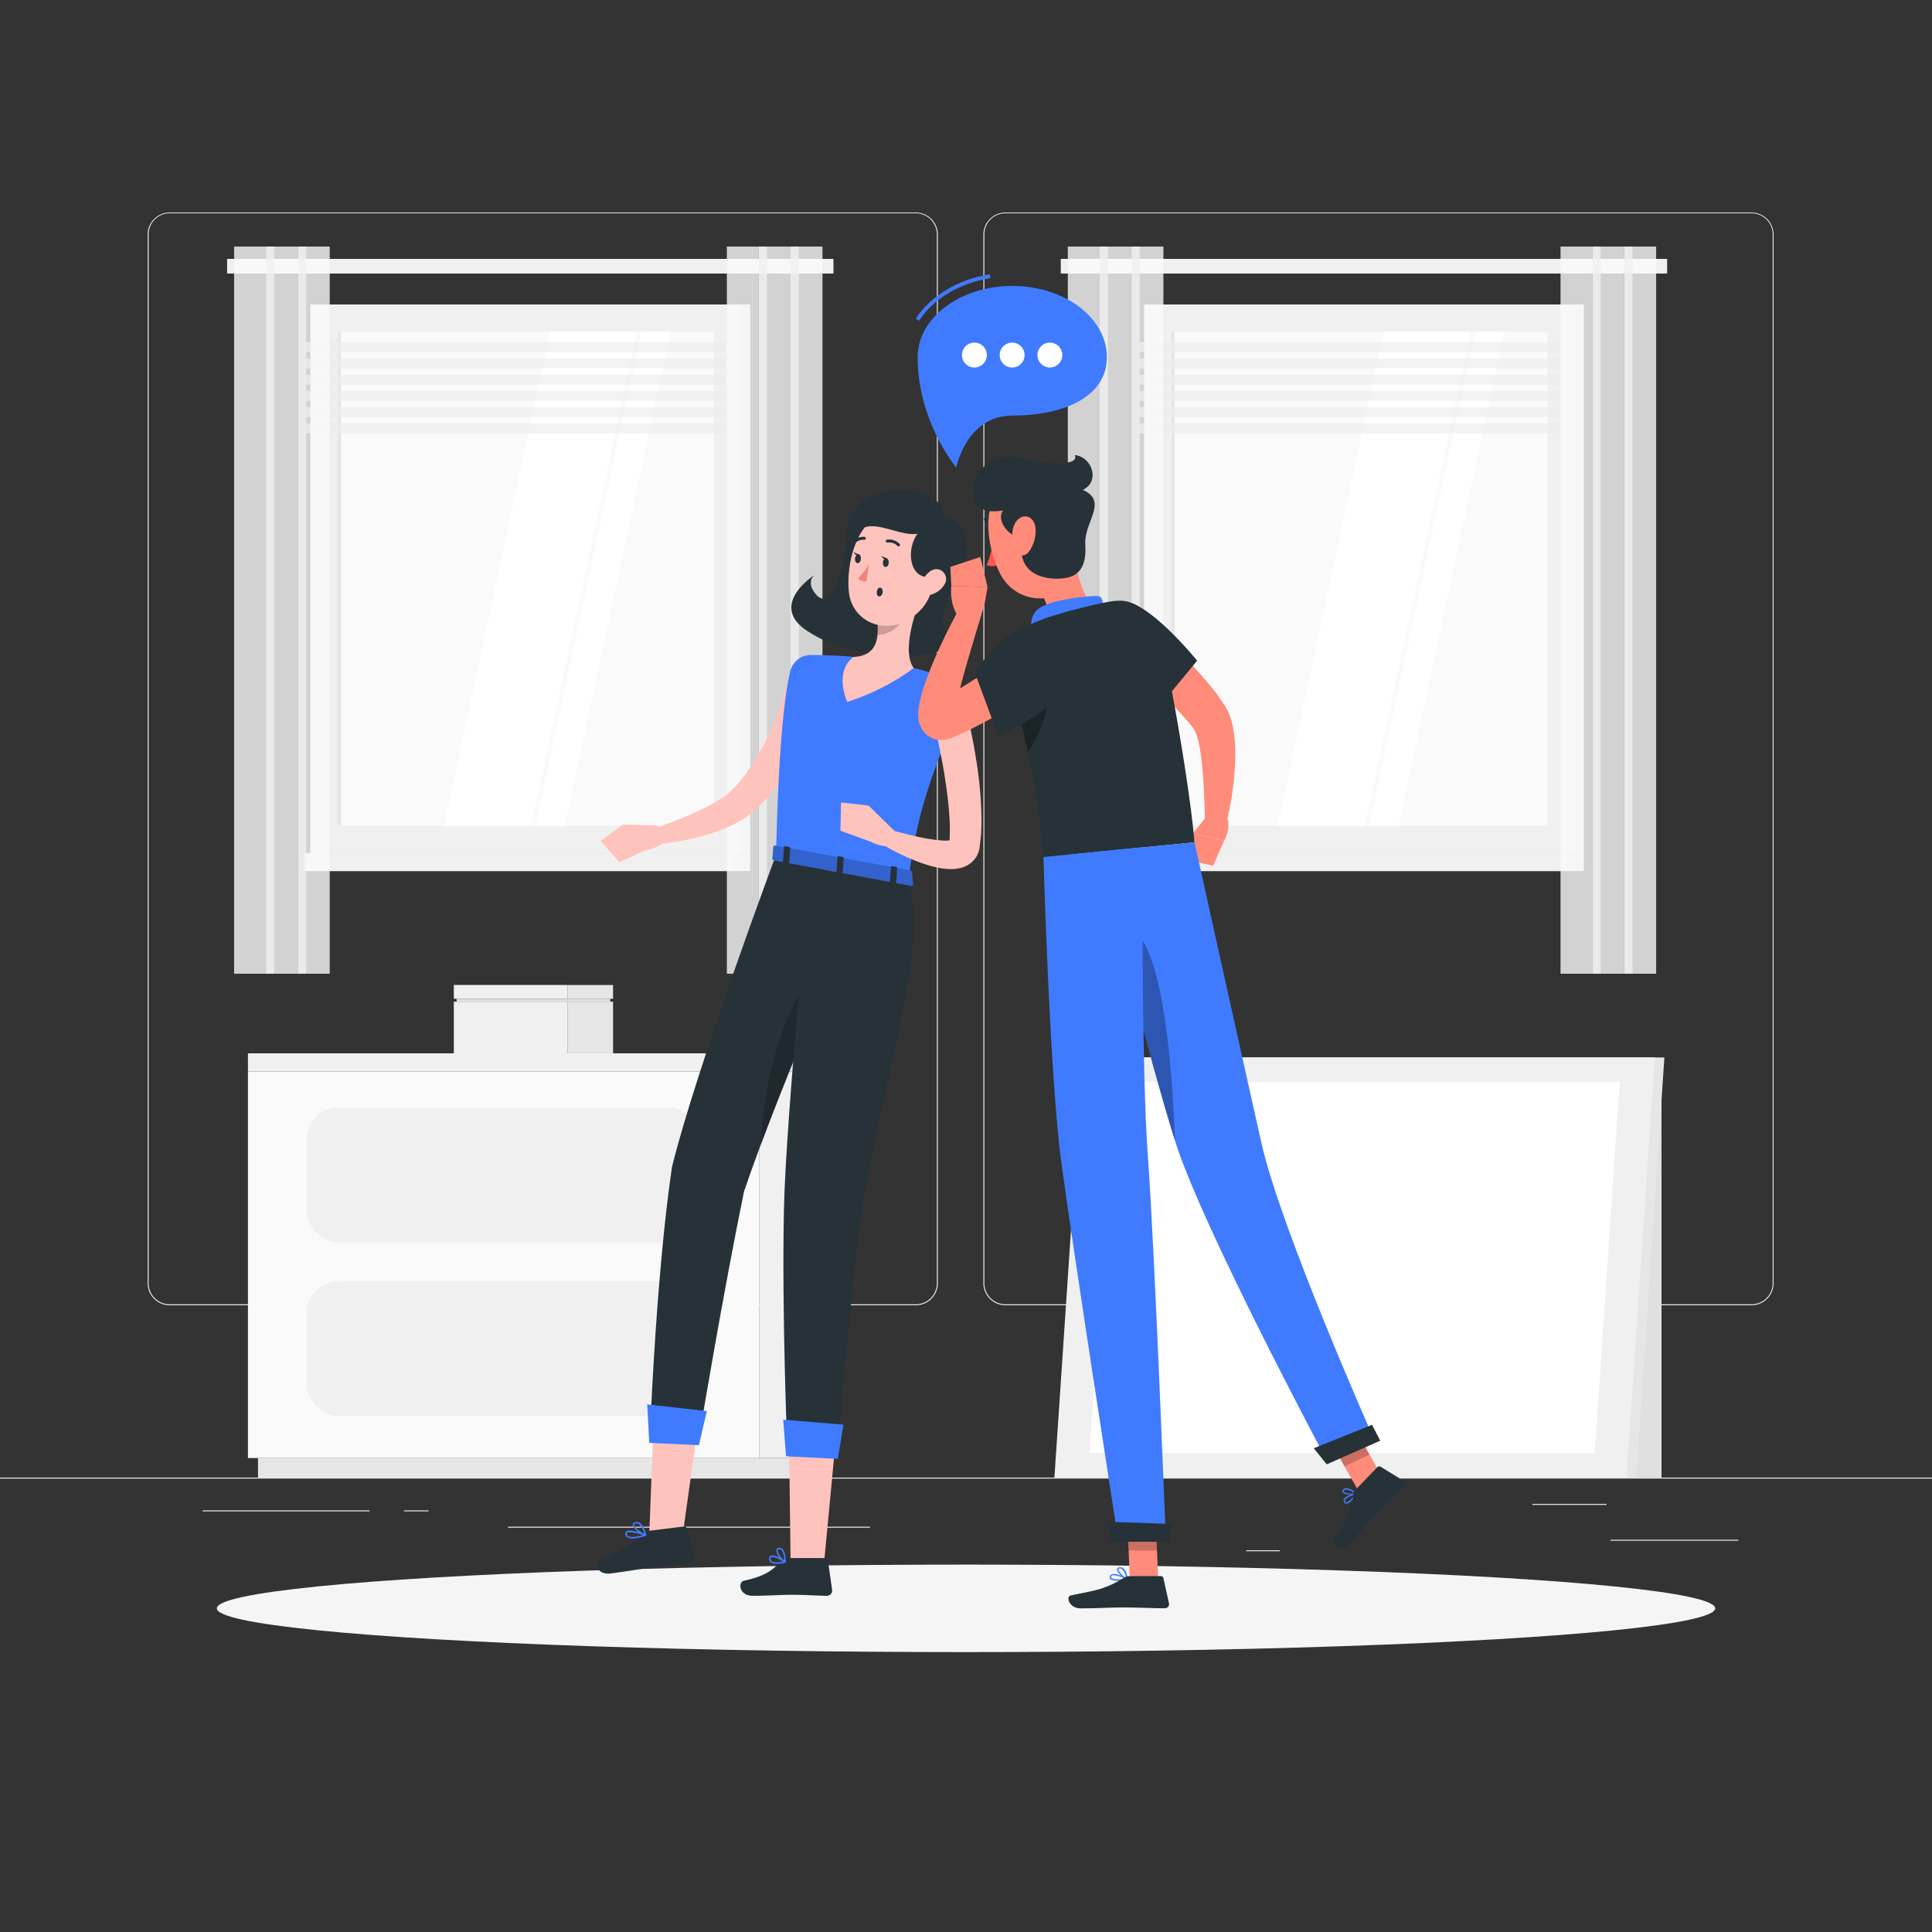 <svg xmlns="http://www.w3.org/2000/svg" viewBox="0 0 500 500"><rect x="0" y="0" width="500" height="500" fill="#333333" stroke="none"/><g id="freepik--background-complete--inject-1"><rect y="382.4" width="500" height="0.25" style="fill:#ebebeb"></rect><rect x="416.78" y="398.49" width="33.12" height="0.25" style="fill:#ebebeb"></rect><rect x="322.53" y="401.21" width="8.69" height="0.25" style="fill:#ebebeb"></rect><rect x="396.59" y="389.21" width="19.19" height="0.25" style="fill:#ebebeb"></rect><rect x="52.46" y="390.89" width="43.19" height="0.25" style="fill:#ebebeb"></rect><rect x="104.56" y="390.89" width="6.33" height="0.25" style="fill:#ebebeb"></rect><rect x="131.47" y="395.11" width="93.68" height="0.25" style="fill:#ebebeb"></rect><path d="M237,337.8H43.91a5.71,5.71,0,0,1-5.7-5.71V60.66A5.71,5.71,0,0,1,43.91,55H237a5.71,5.71,0,0,1,5.71,5.71V332.09A5.71,5.71,0,0,1,237,337.8ZM43.91,55.2a5.46,5.46,0,0,0-5.45,5.46V332.09a5.46,5.46,0,0,0,5.45,5.46H237a5.47,5.47,0,0,0,5.46-5.46V60.66A5.47,5.47,0,0,0,237,55.2Z" style="fill:#ebebeb"></path><path d="M453.31,337.8H260.21a5.72,5.72,0,0,1-5.71-5.71V60.66A5.72,5.72,0,0,1,260.21,55h193.1A5.71,5.71,0,0,1,459,60.66V332.09A5.71,5.71,0,0,1,453.31,337.8ZM260.21,55.2a5.47,5.47,0,0,0-5.46,5.46V332.09a5.47,5.47,0,0,0,5.46,5.46h193.1a5.47,5.47,0,0,0,5.46-5.46V60.66a5.47,5.47,0,0,0-5.46-5.46Z" style="fill:#ebebeb"></path><rect x="399.33" y="276.44" width="30.67" height="105.95" style="fill:#e0e0e0"></rect><polygon points="275.39 382.4 423.46 382.4 430.74 273.67 282.68 273.67 275.39 382.4" style="fill:#e6e6e6"></polygon><polygon points="272.88 382.4 420.95 382.4 428.24 273.67 280.17 273.67 272.88 382.4" style="fill:#f0f0f0"></polygon><polygon points="281.95 376.05 412.73 376.05 419.17 280.01 288.39 280.01 281.95 376.05" style="fill:#fff"></polygon><rect x="196.54" y="277.3" width="18.78" height="100.04" transform="translate(411.86 654.64) rotate(180)" style="fill:#f0f0f0"></rect><rect x="66.77" y="377.34" width="145.95" height="5.06" transform="translate(279.49 759.74) rotate(180)" style="fill:#e6e6e6"></rect><rect x="64.17" y="277.3" width="132.37" height="100.04" style="fill:#fafafa"></rect><rect x="79.36" y="286.66" width="101.99" height="34.91" rx="8.13" style="fill:#f0f0f0"></rect><rect x="79.36" y="331.6" width="101.99" height="34.91" rx="8.13" style="fill:#f0f0f0"></rect><rect x="64.17" y="272.6" width="132.37" height="4.7" transform="translate(260.71 549.9) rotate(180)" style="fill:#f0f0f0"></rect><rect x="196.54" y="272.6" width="18.78" height="4.7" style="fill:#e6e6e6"></rect><rect x="117.44" y="259.22" width="29.48" height="13.37" transform="translate(264.37 531.82) rotate(180)" style="fill:#f0f0f0"></rect><rect x="146.92" y="259.22" width="11.74" height="13.37" style="fill:#e6e6e6"></rect><rect x="117.44" y="254.92" width="29.48" height="3.56" transform="translate(264.37 513.39) rotate(180)" style="fill:#f0f0f0"></rect><rect x="146.92" y="254.92" width="11.74" height="3.56" style="fill:#e6e6e6"></rect><rect x="301.09" y="78.79" width="108.81" height="141.97" transform="translate(710.99 299.56) rotate(180)" style="fill:#e6e6e6"></rect><rect x="296.07" y="78.79" width="111.48" height="141.97" transform="translate(703.63 299.56) rotate(180)" style="fill:#f0f0f0"></rect><rect x="301.09" y="220.76" width="108.81" height="4.66" transform="translate(710.99 446.19) rotate(180)" style="fill:#e6e6e6"></rect><rect x="294.26" y="220.76" width="111.48" height="4.66" transform="translate(700.01 446.19) rotate(180)" style="fill:#f0f0f0"></rect><rect x="287.86" y="101.07" width="127.92" height="97.42" transform="translate(501.59 -202.04) rotate(90)" style="fill:#fafafa"></rect><polygon points="330.66 213.74 358.08 85.82 377.56 85.82 350.13 213.74 330.66 213.74" style="fill:#fff"></polygon><polygon points="333.75 213.74 361.18 85.82 380.65 85.82 353.22 213.74 333.75 213.74" style="fill:#fff"></polygon><polygon points="354.32 213.74 381.74 85.82 389.33 85.82 361.91 213.74 354.32 213.74" style="fill:#fff"></polygon><rect x="239.59" y="149.33" width="127.92" height="0.89" transform="translate(453.33 -153.77) rotate(90)" style="fill:#e6e6e6"></rect><polygon points="294.41 91.12 403.22 91.12 403.86 88.55 295.06 88.55 294.41 91.12" style="fill:#ebebeb;opacity:0.6"></polygon><polygon points="294.41 95.32 403.22 95.32 403.86 92.76 295.06 92.76 294.41 95.32" style="fill:#ebebeb;opacity:0.6"></polygon><polygon points="294.41 99.53 403.22 99.53 403.86 96.97 295.06 96.97 294.41 99.53" style="fill:#ebebeb;opacity:0.6"></polygon><polygon points="294.41 103.74 403.22 103.74 403.86 101.17 295.06 101.17 294.41 103.74" style="fill:#ebebeb;opacity:0.6"></polygon><polygon points="294.41 107.95 403.22 107.95 403.86 105.38 295.06 105.38 294.41 107.95" style="fill:#ebebeb;opacity:0.6"></polygon><polygon points="294.41 112.15 403.22 112.15 403.86 109.59 295.06 109.59 294.41 112.15" style="fill:#ebebeb;opacity:0.6"></polygon><rect x="274.53" y="67" width="156.92" height="3.79" style="fill:#f0f0f0"></rect><rect x="420.36" y="63.81" width="8.25" height="188.19" style="fill:#fafafa;opacity:0.8"></rect><rect x="420.36" y="63.81" width="2.14" height="188.19" style="fill:#f0f0f0;opacity:0.8"></rect><rect x="412.11" y="63.81" width="8.25" height="188.19" style="fill:#fafafa;opacity:0.8"></rect><rect x="412.11" y="63.81" width="2.14" height="188.19" style="fill:#f0f0f0;opacity:0.8"></rect><rect x="403.86" y="63.81" width="8.25" height="188.19" style="fill:#fafafa;opacity:0.8"></rect><rect x="292.84" y="63.81" width="8.25" height="188.19" style="fill:#fafafa;opacity:0.8"></rect><rect x="292.84" y="63.81" width="2.14" height="188.19" style="fill:#f0f0f0;opacity:0.8"></rect><rect x="284.6" y="63.81" width="8.25" height="188.19" style="fill:#fafafa;opacity:0.8"></rect><rect x="284.6" y="63.81" width="2.14" height="188.19" style="fill:#f0f0f0;opacity:0.8"></rect><rect x="276.35" y="63.81" width="8.25" height="188.19" style="fill:#fafafa;opacity:0.8"></rect><rect x="85.34" y="78.79" width="108.81" height="141.97" transform="translate(279.49 299.56) rotate(180)" style="fill:#e6e6e6"></rect><rect x="80.32" y="78.79" width="111.48" height="141.97" transform="translate(272.12 299.56) rotate(180)" style="fill:#f0f0f0"></rect><rect x="85.34" y="220.76" width="108.81" height="4.66" transform="translate(279.49 446.19) rotate(180)" style="fill:#e6e6e6"></rect><rect x="78.51" y="220.76" width="111.48" height="4.66" transform="translate(268.5 446.19) rotate(180)" style="fill:#f0f0f0"></rect><rect x="72.1" y="101.07" width="127.92" height="97.42" transform="translate(285.84 13.72) rotate(90)" style="fill:#fafafa"></rect><polygon points="114.91 213.74 142.33 85.82 161.81 85.82 134.38 213.74 114.91 213.74" style="fill:#fff"></polygon><polygon points="118 213.74 145.42 85.82 164.9 85.82 137.47 213.74 118 213.74" style="fill:#fff"></polygon><polygon points="138.56 213.74 165.99 85.82 173.58 85.82 146.16 213.74 138.56 213.74" style="fill:#fff"></polygon><rect x="23.84" y="149.33" width="127.92" height="0.89" transform="translate(237.57 61.98) rotate(90)" style="fill:#e6e6e6"></rect><polygon points="78.66 91.12 187.47 91.12 188.11 88.55 79.31 88.55 78.66 91.12" style="fill:#ebebeb;opacity:0.6"></polygon><polygon points="78.66 95.32 187.47 95.32 188.11 92.76 79.31 92.76 78.66 95.32" style="fill:#ebebeb;opacity:0.6"></polygon><polygon points="78.66 99.53 187.47 99.53 188.11 96.97 79.31 96.97 78.66 99.53" style="fill:#ebebeb;opacity:0.6"></polygon><polygon points="78.66 103.74 187.47 103.74 188.11 101.17 79.31 101.17 78.66 103.74" style="fill:#ebebeb;opacity:0.6"></polygon><polygon points="78.66 107.95 187.47 107.95 188.11 105.38 79.31 105.38 78.66 107.95" style="fill:#ebebeb;opacity:0.6"></polygon><polygon points="78.66 112.15 187.47 112.15 188.11 109.59 79.31 109.59 78.66 112.15" style="fill:#ebebeb;opacity:0.6"></polygon><rect x="58.78" y="67" width="156.92" height="3.79" style="fill:#f0f0f0"></rect><rect x="204.61" y="63.81" width="8.25" height="188.19" style="fill:#fafafa;opacity:0.8"></rect><rect x="204.61" y="63.81" width="2.14" height="188.19" style="fill:#f0f0f0;opacity:0.8"></rect><rect x="196.36" y="63.81" width="8.25" height="188.19" style="fill:#fafafa;opacity:0.8"></rect><rect x="196.36" y="63.81" width="2.14" height="188.19" style="fill:#f0f0f0;opacity:0.8"></rect><rect x="188.11" y="63.81" width="8.25" height="188.19" style="fill:#fafafa;opacity:0.8"></rect><rect x="77.09" y="63.81" width="8.25" height="188.19" style="fill:#fafafa;opacity:0.8"></rect><rect x="77.09" y="63.81" width="2.14" height="188.19" style="fill:#f0f0f0;opacity:0.8"></rect><rect x="68.84" y="63.81" width="8.25" height="188.19" style="fill:#fafafa;opacity:0.8"></rect><rect x="68.84" y="63.81" width="2.14" height="188.19" style="fill:#f0f0f0;opacity:0.8"></rect><rect x="60.59" y="63.81" width="8.25" height="188.19" style="fill:#fafafa;opacity:0.8"></rect><rect x="118.17" y="258.47" width="39.76" height="0.75" style="fill:#e0e0e0"></rect></g><g id="freepik--Shadow--inject-1"><ellipse id="freepik--path--inject-1" cx="250" cy="416.24" rx="193.89" ry="11.32" style="fill:#f5f5f5"></ellipse></g><g id="freepik--character-1--inject-1"><path d="M242.5,133.17c3.41.16,11.7,3.38,5.52,16.2s-5.06,15.73,1.75,15.55c0,0-6.67,8.37-30.07,3-18.68-4.3,11-19.88,11-19.88Z" style="fill:#263238"></path><path d="M234.52,137.94c5.28-2.88,10.56-.05,9.56-5.38-1.58-8.39-24.06-8.73-24.94,5.11-1,14.92-4.95,19.52-7.84,16.31s-.61-5.09-.61-5.09-12.17,7.78-1.55,14.55,23,7.53,24.56-5.11C234.47,151.94,234.52,137.94,234.52,137.94Z" style="fill:#263238"></path><path d="M212.77,177.68c-.33,1.4-.66,2.57-1.05,3.83s-.79,2.45-1.22,3.66c-.85,2.42-1.86,4.79-2.95,7.13a61.75,61.75,0,0,1-8.28,13.31c-.85,1-1.78,2-2.72,3l-.74.71c-.24.23-.49.47-.8.72a19.61,19.61,0,0,1-1.77,1.37,34.66,34.66,0,0,1-7.32,3.64,58.24,58.24,0,0,1-7.43,2.12c-1.24.29-2.48.52-3.74.71s-2.48.37-3.8.48a2.19,2.19,0,0,1-.9-4.25l.07,0a99,99,0,0,0,13-5.4,31.1,31.1,0,0,0,5.47-3.49,29.26,29.26,0,0,0,4.23-4.68,49.56,49.56,0,0,0,3.67-5.67,65.59,65.59,0,0,0,3.09-6.16c.95-2.11,1.77-4.28,2.57-6.47.39-1.09.76-2.2,1.11-3.3s.69-2.26.94-3.23l0-.1a4.39,4.39,0,0,1,8.51,2.12Z" style="fill:#ffc3bd"></path><path d="M169.91,213.65l-8.66-.27,5.41,6.84s5.43-.91,6.57-4.29Z" style="fill:#ffc3bd"></path><polygon points="155.43 217.64 160.27 223.13 166.66 220.22 161.25 213.38 155.43 217.64" style="fill:#ffc3bd"></polygon><polygon points="176.51 398.47 168.03 397.16 169.24 365.47 180.88 367.26 176.51 398.47" style="fill:#ffc3bd"></polygon><polygon points="213.09 406.3 204.61 405.02 204.22 373.41 216.07 374.93 213.09 406.3" style="fill:#ffc3bd"></polygon><path d="M203.94,403.23h9.64a.68.68,0,0,1,.68.59l1.09,7.63A1.38,1.38,0,0,1,214,413c-3.36-.06-5-.26-9.22-.27-2.61,0-6.42.27-10,.26s-3.79-3.57-2.29-3.89c6.73-1.43,7.79-3.43,10.06-5.33A2.25,2.25,0,0,1,203.94,403.23Z" style="fill:#263238"></path><path d="M167.46,396.23l9.56-1.17a.68.68,0,0,1,.75.5l2,7.44a1.38,1.38,0,0,1-1.18,1.68c-3.34.35-5,.35-9.18.86-2.59.32-7.91,1.24-11.48,1.68s-4.2-3.07-2.75-3.57c6.5-2.26,8.88-4.56,10.9-6.72A2.22,2.22,0,0,1,167.46,396.23Z" style="fill:#263238"></path><path d="M204.5,173.76c-1.32,5.51-3,18.2-3.65,47.44l34.26,6.35c1.87-13.1,3.37-21.47,13.27-44.73a5.53,5.53,0,0,0-3.29-7.39c-2.46-.84-5.5-1.79-8.62-2.53A112.12,112.12,0,0,0,220.92,170c-3.87-.36-8.09-.47-11-.49A5.5,5.5,0,0,0,204.5,173.76Z" style="fill:#407BFF"></path><path d="M238.18,155.1c-1.91,4.83-4.59,13.81-1.71,17.8a60,60,0,0,1-17.23,8.77c-3.4-8.77,1.68-11.65,1.68-11.65,5.83-.3,6.45-4.47,6.2-8.54Z" style="fill:#ffc3bd"></path><path d="M233.67,157.71l-6.54,3.77a15.91,15.91,0,0,1,0,2.85c2.19.09,5.56-1.71,6.2-3.9A7.46,7.46,0,0,0,233.67,157.71Z" style="opacity:0.2"></path><path d="M242.88,145.05c-1.54,7.73-2,11-6.51,14.49-6.74,5.21-15.89,1.62-16.69-6.41-.72-7.23,1.93-18.65,10-20.71A10.75,10.75,0,0,1,242.88,145.05Z" style="fill:#ffc3bd"></path><path d="M241.58,135.58c-5.15,7.32-15.38-3.51-19.94,2.5,0,0,1.4-9.29,9.69-9S243.47,132.91,241.58,135.58Z" style="fill:#263238"></path><path d="M200.85,221.2S180.17,276.57,173.91,302c-3.91,26.52-5.47,64.31-5.47,64.31l13.1,2s5.62-33.68,11-59.9c9.27-27.64,33.35-82.57,33.35-82.57Z" style="fill:#263238"></path><polygon points="180.88 374 168.03 373.41 167.5 363.46 182.93 365.19 180.88 374" style="fill:#407BFF"></polygon><path d="M211.27,251.14c-9.92,11.61-13.65,30.91-14.42,45.35,5.67-15.2,13.38-33.86,19.43-48.18C215.31,247.53,213.71,248.28,211.27,251.14Z" style="opacity:0.2"></path><path d="M209.89,222.87s-6.55,67.1-7,89.94c-.59,27.12.87,62,.87,62l12.95.66s3.48-40.07,5.35-54.77c5.06-39.59,18.66-72.54,13.09-93.12Z" style="fill:#263238"></path><polygon points="216.83 377.56 203.42 376.89 202.69 367.41 218.28 368.69 216.83 377.56" style="fill:#407BFF"></polygon><path d="M230,145.72c-.09.63-.49,1.1-.91,1s-.68-.62-.59-1.25.49-1.1.91-1S230.05,145.08,230,145.72Z" style="fill:#263238"></path><path d="M228.42,153.31c-.09.63-.5,1.1-.91,1.05s-.68-.62-.59-1.25.49-1.11.9-1.05S228.5,152.68,228.42,153.31Z" style="fill:#263238"></path><path d="M222.79,144.74c-.09.63-.49,1.1-.91,1s-.68-.61-.59-1.25.49-1.1.9-1.05S222.88,144.1,222.79,144.74Z" style="fill:#263238"></path><path d="M222.37,143.54l-1.46-.64S221.53,144.19,222.37,143.54Z" style="fill:#263238"></path><path d="M224.86,146a16.88,16.88,0,0,1-2.82,3.74,2.75,2.75,0,0,0,2.21.73Z" style="fill:#ed847e"></path><path d="M239.64,136.38c-5.36,2.25-5.56,14.29,1.73,12.87S246.67,133.41,239.64,136.38Z" style="fill:#263238"></path><path d="M244.35,151.39a5.72,5.72,0,0,1-3.59,2.53c-2,.43-2.84-1.37-2.2-3.17.59-1.62,2.32-3.79,4.25-3.41A2.58,2.58,0,0,1,244.35,151.39Z" style="fill:#ffc3bd"></path><path d="M232.55,141.39a.37.37,0,0,1-.28-.1,3,3,0,0,0-2.57-.88.38.38,0,0,1-.45-.29.39.39,0,0,1,.29-.45,3.77,3.77,0,0,1,3.26,1.08.37.37,0,0,1-.25.64Z" style="fill:#263238"></path><path d="M220.86,140.89a.39.39,0,0,1-.27-.1.38.38,0,0,1,0-.53,3.72,3.72,0,0,1,3.17-1.31.37.37,0,1,1-.11.74,3,3,0,0,0-2.5,1.07A.38.38,0,0,1,220.86,140.89Z" style="fill:#263238"></path><path d="M249.4,181.29c.69,2.49,1.22,4.88,1.75,7.33s1,4.89,1.38,7.36A105.66,105.66,0,0,1,254,211.1a46.46,46.46,0,0,1-.47,8l0,.26c0,.07-.06.32-.09.47a7.22,7.22,0,0,1-.35,1.09,6,6,0,0,1-1.37,2,6.84,6.84,0,0,1-3.47,1.79,11,11,0,0,1-2.71.2,17.2,17.2,0,0,1-2.25-.25,35.88,35.88,0,0,1-7.61-2.41,53.45,53.45,0,0,1-6.8-3.43,2.18,2.18,0,0,1,1.68-4l.07,0c2.26.62,4.62,1.21,6.88,1.73,1.14.25,2.28.47,3.4.63a25.34,25.34,0,0,0,3.21.35,6.56,6.56,0,0,0,2.32-.21c.19-.07.05-.15-.27.12a2,2,0,0,0-.38.51c0,.08-.07.17-.09.21s0,.1,0,0V218a41.77,41.77,0,0,0,0-6.63c-.12-2.28-.39-4.6-.7-6.93s-.68-4.67-1.11-7c-.88-4.65-1.88-9.4-3-13.93v0a4.39,4.39,0,0,1,8.49-2.21Z" style="fill:#ffc3bd"></path><path d="M199.27,404.18a1.17,1.17,0,0,1-.24-1,.71.71,0,0,1,.4-.57c1-.45,3.61,1.24,3.9,1.43a.22.22,0,0,1,.09.21.22.22,0,0,1-.16.16c-1.11.26-3.09.59-3.9-.15Zm3.42-.05c-1.06-.65-2.56-1.37-3.09-1.14-.07,0-.14.09-.17.26a.77.77,0,0,0,.21.72C200.07,404.37,201.2,404.42,202.69,404.13Z" style="fill:#407BFF"></path><path d="M202,403.44a3.47,3.47,0,0,1-1.1-2.33.69.69,0,0,1,.68-.56,1.06,1.06,0,0,1,.86.27c.93.82.94,3.3.94,3.4a.22.22,0,0,1-.1.18.23.23,0,0,1-.2,0A4.89,4.89,0,0,1,202,403.44Zm.26-2.22-.09-.1a.68.68,0,0,0-.54-.17c-.26,0-.32.15-.33.24-.12.59.85,2,1.66,2.64A5,5,0,0,0,202.3,401.22Z" style="fill:#407BFF"></path><path d="M164.44,398.11a3.25,3.25,0,0,1-2.13-.27,1.12,1.12,0,0,1-.48-.94.65.65,0,0,1,.27-.58c1-.7,4.58.62,5,.78a.18.18,0,0,1,.13.19.19.19,0,0,1-.14.19A14.23,14.23,0,0,1,164.44,398.11Zm-1.73-1.58a.85.85,0,0,0-.37.12.27.27,0,0,0-.11.24.74.74,0,0,0,.31.62c.58.4,2,.31,3.84-.24A11.54,11.54,0,0,0,162.71,396.53Z" style="fill:#407BFF"></path><path d="M167.05,397.49H167c-1.07-.34-3.3-1.93-3.26-2.91,0-.23.13-.54.68-.66a1.48,1.48,0,0,1,1.16.21c1.18.76,1.66,3,1.68,3.12a.24.24,0,0,1-.06.2Zm-2.46-3.21-.12,0c-.36.09-.37.24-.37.29,0,.59,1.52,1.86,2.63,2.37a4.67,4.67,0,0,0-1.41-2.5A1.07,1.07,0,0,0,164.59,394.28Z" style="fill:#407BFF"></path><path d="M236,225.63l.31,3.23c.07.26-.25.45-.65.38l-35.26-6.54c-.31-.06-.53-.26-.52-.45l.26-3.13c0-.21.32-.34.66-.28l34.69,6.43A.65.65,0,0,1,236,225.63Z" style="fill:#407BFF"></path><path d="M236,225.63l.31,3.23c.07.26-.25.45-.65.38l-35.26-6.54c-.31-.06-.53-.26-.52-.45l.26-3.13c0-.21.32-.34.66-.28l34.69,6.43A.65.65,0,0,1,236,225.63Z" style="opacity:0.2"></path><path d="M230.61,228.65l.93.17c.19,0,.35,0,.35-.15l.31-4.07c0-.12-.14-.24-.32-.28l-.93-.17c-.19,0-.35,0-.35.16l-.31,4.06C230.28,228.49,230.43,228.61,230.61,228.65Z" style="fill:#263238"></path><path d="M202.94,223.52l.93.17c.19,0,.34,0,.35-.15l.31-4.07c0-.12-.14-.24-.32-.28l-.93-.17c-.19,0-.35,0-.36.15l-.3,4.07C202.61,223.36,202.76,223.48,202.94,223.52Z" style="fill:#263238"></path><path d="M216.78,226.08l.93.18c.18,0,.34,0,.35-.16l.3-4.06c0-.12-.13-.25-.32-.28l-.93-.17c-.18,0-.34,0-.35.15l-.3,4.06C216.45,225.92,216.59,226.05,216.78,226.08Z" style="fill:#263238"></path><path d="M231.43,215l-6.61-6.5-.66,8.7s4.6,3,7.74,1.31Z" style="fill:#ffc3bd"></path><polygon points="217.66 207.67 217.49 214.98 225.38 217.85 224.82 208.48 217.66 207.67" style="fill:#ffc3bd"></polygon><path d="M229.54,144.52l-1.46-.64S228.7,145.17,229.54,144.52Z" style="fill:#263238"></path></g><g id="freepik--character-2--inject-1"><path d="M293.74,159.56c1.16.8,2.15,1.52,3.17,2.32s2,1.58,3,2.39c2,1.62,3.89,3.3,5.75,5.08s3.69,3.61,5.4,5.59c.88,1,1.71,2,2.55,3s1.63,2.1,2.38,3.24l.58.84c.19.29.34.48.64,1l.39.68.3.64a11,11,0,0,1,.49,1.24,22.45,22.45,0,0,1,1,4.5,46.05,46.05,0,0,1,.22,8.08,80.6,80.6,0,0,1-2.3,15.13l-5.47-.7c-.1-4.77-.27-9.65-.72-14.26a47.35,47.35,0,0,0-1-6.59,14.29,14.29,0,0,0-.88-2.6,2.9,2.9,0,0,0-.24-.44l-.11-.19-.09-.11-.93-1.14a86.16,86.16,0,0,0-9.65-9.76c-1.74-1.55-3.56-3.05-5.38-4.54s-3.74-3-5.48-4.29Z" style="fill:#ff8b7b"></path><path d="M313.18,210.12l-4.35,5.45,8,2s2.46-4.35,0-7Z" style="fill:#ff8b7b"></path><polygon points="308 222.72 313.93 224.04 316.79 217.59 308.83 215.57 308 222.72" style="fill:#ff8b7b"></polygon><path d="M257,138.69c.17.65,0,1.26-.46,1.37s-.9-.33-1.07-1,.05-1.26.47-1.37S256.82,138.05,257,138.69Z" style="fill:#263238"></path><path d="M257,139.94a23.71,23.71,0,0,1-1.67,6.32,3.87,3.87,0,0,0,3.24-.21Z" style="fill:#ff5652"></path><path d="M258.36,134.52a.39.39,0,0,1-.24,0,3.16,3.16,0,0,0-2.83.19.39.39,0,1,1-.45-.63,3.85,3.85,0,0,1,3.56-.29.39.39,0,0,1,.22.51A.37.37,0,0,1,258.36,134.52Z" style="fill:#263238"></path><path d="M277.49,140.51c.93,6.1,2.24,15.45,7.6,17.81,0,0,.52,6.34-10.07,10.15-11.64,4.19-7.64-3.77-7.64-3.77,5.81-3.81,3.95-8.46,1.25-12.49Z" style="fill:#ff8b7b"></path><path d="M285.36,158.23c.16-1.89.31-4-1.59-4-2.09,0-12,.91-15.1,3.37s-1.34,7.52-1.34,7.52Z" style="fill:#407BFF"></path><path d="M349.94,388.21c-.52.54-1.11,1-1.58.93-.19,0-.45-.14-.58-.58a.76.76,0,0,1,.08-.67c.57-.95,3-1.44,3.08-1.46a.18.18,0,0,1,.18.07.17.17,0,0,1,0,.19A8.67,8.67,0,0,1,349.94,388.21Zm-1.64-.31a.75.75,0,0,0-.14.17.45.45,0,0,0-.05.39c.09.31.24.33.29.34.52.06,1.57-1,2.2-1.93A5.63,5.63,0,0,0,348.3,387.9Z" style="fill:#407BFF"></path><path d="M351.1,386.72l-.07,0c-.83.26-3,.19-3.49-.49a.58.58,0,0,1,.06-.71.92.92,0,0,1,.68-.38c1.09-.13,2.74,1.22,2.81,1.28a.2.2,0,0,1,.06.17A.22.22,0,0,1,351.1,386.72Zm-3.17-1-.05.06c-.14.18-.08.27-.05.3.28.4,1.81.58,2.74.43a4.08,4.08,0,0,0-2.25-1A.6.6,0,0,0,347.93,385.72Z" style="fill:#407BFF"></path><path d="M289.45,409.11c-.94,0-1.85-.13-2.16-.55a.66.66,0,0,1,0-.76.92.92,0,0,1,.56-.41c1.22-.33,3.79,1.13,3.9,1.2a.17.17,0,0,1,.08.18.18.18,0,0,1-.14.14A13.29,13.29,0,0,1,289.45,409.11Zm-1.17-1.42a1.15,1.15,0,0,0-.33,0,.51.51,0,0,0-.34.24c-.13.22-.08.33,0,.39.34.47,2.2.48,3.57.29A7.87,7.87,0,0,0,288.28,407.69Z" style="fill:#407BFF"></path><path d="M291.67,408.91h-.07c-.89-.4-2.65-2-2.51-2.82,0-.2.17-.44.65-.49a1.3,1.3,0,0,1,1,.3c.94.77,1.13,2.75,1.14,2.83a.17.17,0,0,1-.07.16A.19.19,0,0,1,291.67,408.91Zm-1.79-3h-.11c-.31,0-.33.15-.34.19-.08.5,1.12,1.75,2,2.29a4.08,4.08,0,0,0-1-2.26A.92.92,0,0,0,289.88,405.93Z" style="fill:#407BFF"></path><polygon points="299.75 408.74 292.4 408.74 291.67 391.73 299.01 391.73 299.75 408.74" style="fill:#ff8b7b"></polygon><polygon points="358.61 383.82 351.81 386.29 343.18 371.05 349.98 368.58 358.61 383.82" style="fill:#ff8b7b"></polygon><path d="M350.74,385.62l5.74-5.93a.65.65,0,0,1,.8-.11l5.7,3.5a1.08,1.08,0,0,1,.19,1.68c-2,2-3.13,2.93-5.66,5.54-1.55,1.6-6.17,7-8.31,9.26s-4.62.38-3.94-.72c3.05-4.93,4.89-9.62,5-12A1.81,1.81,0,0,1,350.74,385.62Z" style="fill:#263238"></path><path d="M292.45,407.89h8a.64.64,0,0,1,.63.5l1.45,6.53a1.07,1.07,0,0,1-1.06,1.3c-2.89,0-7.07-.21-10.71-.21-4.26,0-6.11.23-11.1.23-3,0-3.85-3.05-2.59-3.33,5.75-1.25,8.62-1.39,13.59-4.45A3.41,3.41,0,0,1,292.45,407.89Z" style="fill:#263238"></path><path d="M270.77,176.45c-2.12,1.73-4.19,3.14-6.33,4.63s-4.34,2.8-6.58,4.1-4.55,2.5-6.88,3.67c-1.18.56-2.37,1.11-3.58,1.63l-1,.45a8.74,8.74,0,0,1-1.31.43,6.37,6.37,0,0,1-2.2.12,5.78,5.78,0,0,1-4.61-3.36,7.26,7.26,0,0,1-.64-2.64,12.61,12.61,0,0,1,.2-2.89c.13-.8.3-1.52.48-2.21.36-1.38.77-2.66,1.21-3.91.9-2.49,1.85-4.87,2.89-7.2a150.63,150.63,0,0,1,6.88-13.6l5.05,2.21c-1.43,4.73-2.88,9.5-4.24,14.18-.66,2.36-1.33,4.69-1.85,7-.26,1.14-.51,2.27-.67,3.33-.09.53-.15,1-.18,1.47a2.69,2.69,0,0,0,0,.84s.06-.16-.22-.82a3.9,3.9,0,0,0-1.07-1.38,4.22,4.22,0,0,0-2.13-.91,4.1,4.1,0,0,0-1.27.05,3.61,3.61,0,0,0-.43.13s-.06,0,0,0l.1-.05.19-.11.39-.22c1-.56,2.06-1.16,3.09-1.76,2-1.2,4.07-2.49,6.09-3.78s4-2.65,6-4c1-.67,2-1.36,2.95-2.06l2.85-2.06Z" style="fill:#ff8b7b"></path><path d="M290,155.51c7.06-.39,19.82,15.48,19.82,15.48l-10.68,12.93a116.72,116.72,0,0,1-13.06-12.41C279.83,164.37,282.83,155.9,290,155.51Z" style="fill:#263238"></path><path d="M288.6,168.37l11.09,14.93-.5.61s-3.82-3-8.24-7.34Z" style="opacity:0.3"></path><path d="M260,166.85c-.58,5.15,8,27.93,10,55l39.1-3.85c-.27-5.18-3.14-27-8.31-51.63-1.43-6.8-6.7-12-13.51-10.67l-.19,0A142.27,142.27,0,0,0,271,159.84a70,70,0,0,0-8.76,3.88A4,4,0,0,0,260,166.85Z" style="fill:#263238"></path><path d="M264,185.77c.66,2.75,1.35,5.73,2,8.9a35,35,0,0,0,5.82-17.12Z" style="opacity:0.3"></path><path d="M278.09,172.6c-1.57,10.6-19.75,17.83-19.75,17.83l-6-16.22s1.46-3.53,7.66-8.88C267.85,158.56,279.2,165,278.09,172.6Z" style="fill:#263238"></path><path d="M254.8,156.38l.78-4.46-9.38-.28s-.84,6,3.2,9.54l1.79-.6A5.41,5.41,0,0,0,254.8,156.38Z" style="fill:#ff8b7b"></path><polygon points="253.69 144.13 245.95 146.72 246.2 151.64 255.57 151.92 253.69 144.13" style="fill:#ff8b7b"></polygon><polygon points="291.67 391.73 292.08 401.29 299.43 401.29 299.02 391.73 291.67 391.73" style="opacity:0.2"></polygon><polygon points="349.98 368.58 343.18 371.05 347.96 379.49 354.44 376.44 349.98 368.58" style="opacity:0.2"></polygon><path d="M278.2,131.8c1.55,8.06,2.87,12.71-.1,17.81-4.46,7.68-15.2,6.55-19.13-.89-3.53-6.7-5.47-18.76,1.5-23.92A11.2,11.2,0,0,1,278.2,131.8Z" style="fill:#ff8b7b"></path><path d="M264.75,139.33c-4.17-.38-7-5.14-5.11-7.26,0,0-8.16,2-7.77-5,.32-5.7,5.08-10.33,13.11-8.41,6.81,1.62,14.38,1.89,13.18-.89,4.54.47,6.59,6.89,2.09,9,6.69,3.08.24,8.28.62,14.17.2,3-.05,7.66-4.72,8.58C271.29,150.46,262.41,149.05,264.75,139.33Z" style="fill:#263238"></path><path d="M268,136.71a9.34,9.34,0,0,1-1.51,5.77c-1.5,2.23-3.55,1.27-4.21-1.08-.6-2.11-.54-5.82,1.49-7.22S267.78,134.26,268,136.71Z" style="fill:#ff8b7b"></path><path d="M283.92,220.44s13.8,55.05,20.41,75.54c7.25,22.43,38.67,81.26,38.67,81.26l12.33-5.37s-23.78-53.56-28.86-76C321,271.57,309.15,218,309.15,218Z" style="fill:#407BFF"></path><path d="M340,374.81s3.36,4.16,3.36,4.16l13.84-6.12-2.12-4.11Z" style="fill:#263238"></path><path d="M291.12,239.83c9.78.93,12.29,36.81,12.95,55.33C300,282.42,293.51,257.79,289,240.3A3.3,3.3,0,0,1,291.12,239.83Z" style="opacity:0.3"></path><path d="M270.05,221.8s1.59,56.52,4.58,78.74c3.11,23.11,14.61,97,14.61,97h12.44s-2.87-74.63-4.56-97.46c-1.85-24.89-1.37-80.84-1.37-80.84Z" style="fill:#407BFF"></path><path d="M286.91,393.84c-.05,0,.71,5.17.71,5.17h15.13l.41-4.61Z" style="fill:#263238"></path></g><g id="freepik--speech-balloon--inject-1"><path d="M237.85,83l-.84-.55c3.88-5.92,10.85-10.1,19.13-11.47l.16,1C248.3,73.28,241.58,77.3,237.85,83Z" style="fill:#407BFF"></path><path d="M286.45,92.45c0,10.18-11,15.11-24.51,15.11-11.84,0-14.46,13.44-14.46,13.44s-10-11.89-10-28.55c0-10.19,11-18.45,24.51-18.45S286.45,82.26,286.45,92.45Z" style="fill:#407BFF"></path><path d="M265.16,91.89a3.22,3.22,0,1,1-3.22-3.22A3.22,3.22,0,0,1,265.16,91.89Z" style="fill:#fff"></path><circle cx="271.71" cy="91.89" r="3.22" style="fill:#fff"></circle><path d="M255.39,91.89a3.22,3.22,0,1,1-3.22-3.22A3.22,3.22,0,0,1,255.39,91.89Z" style="fill:#fff"></path></g></svg>
